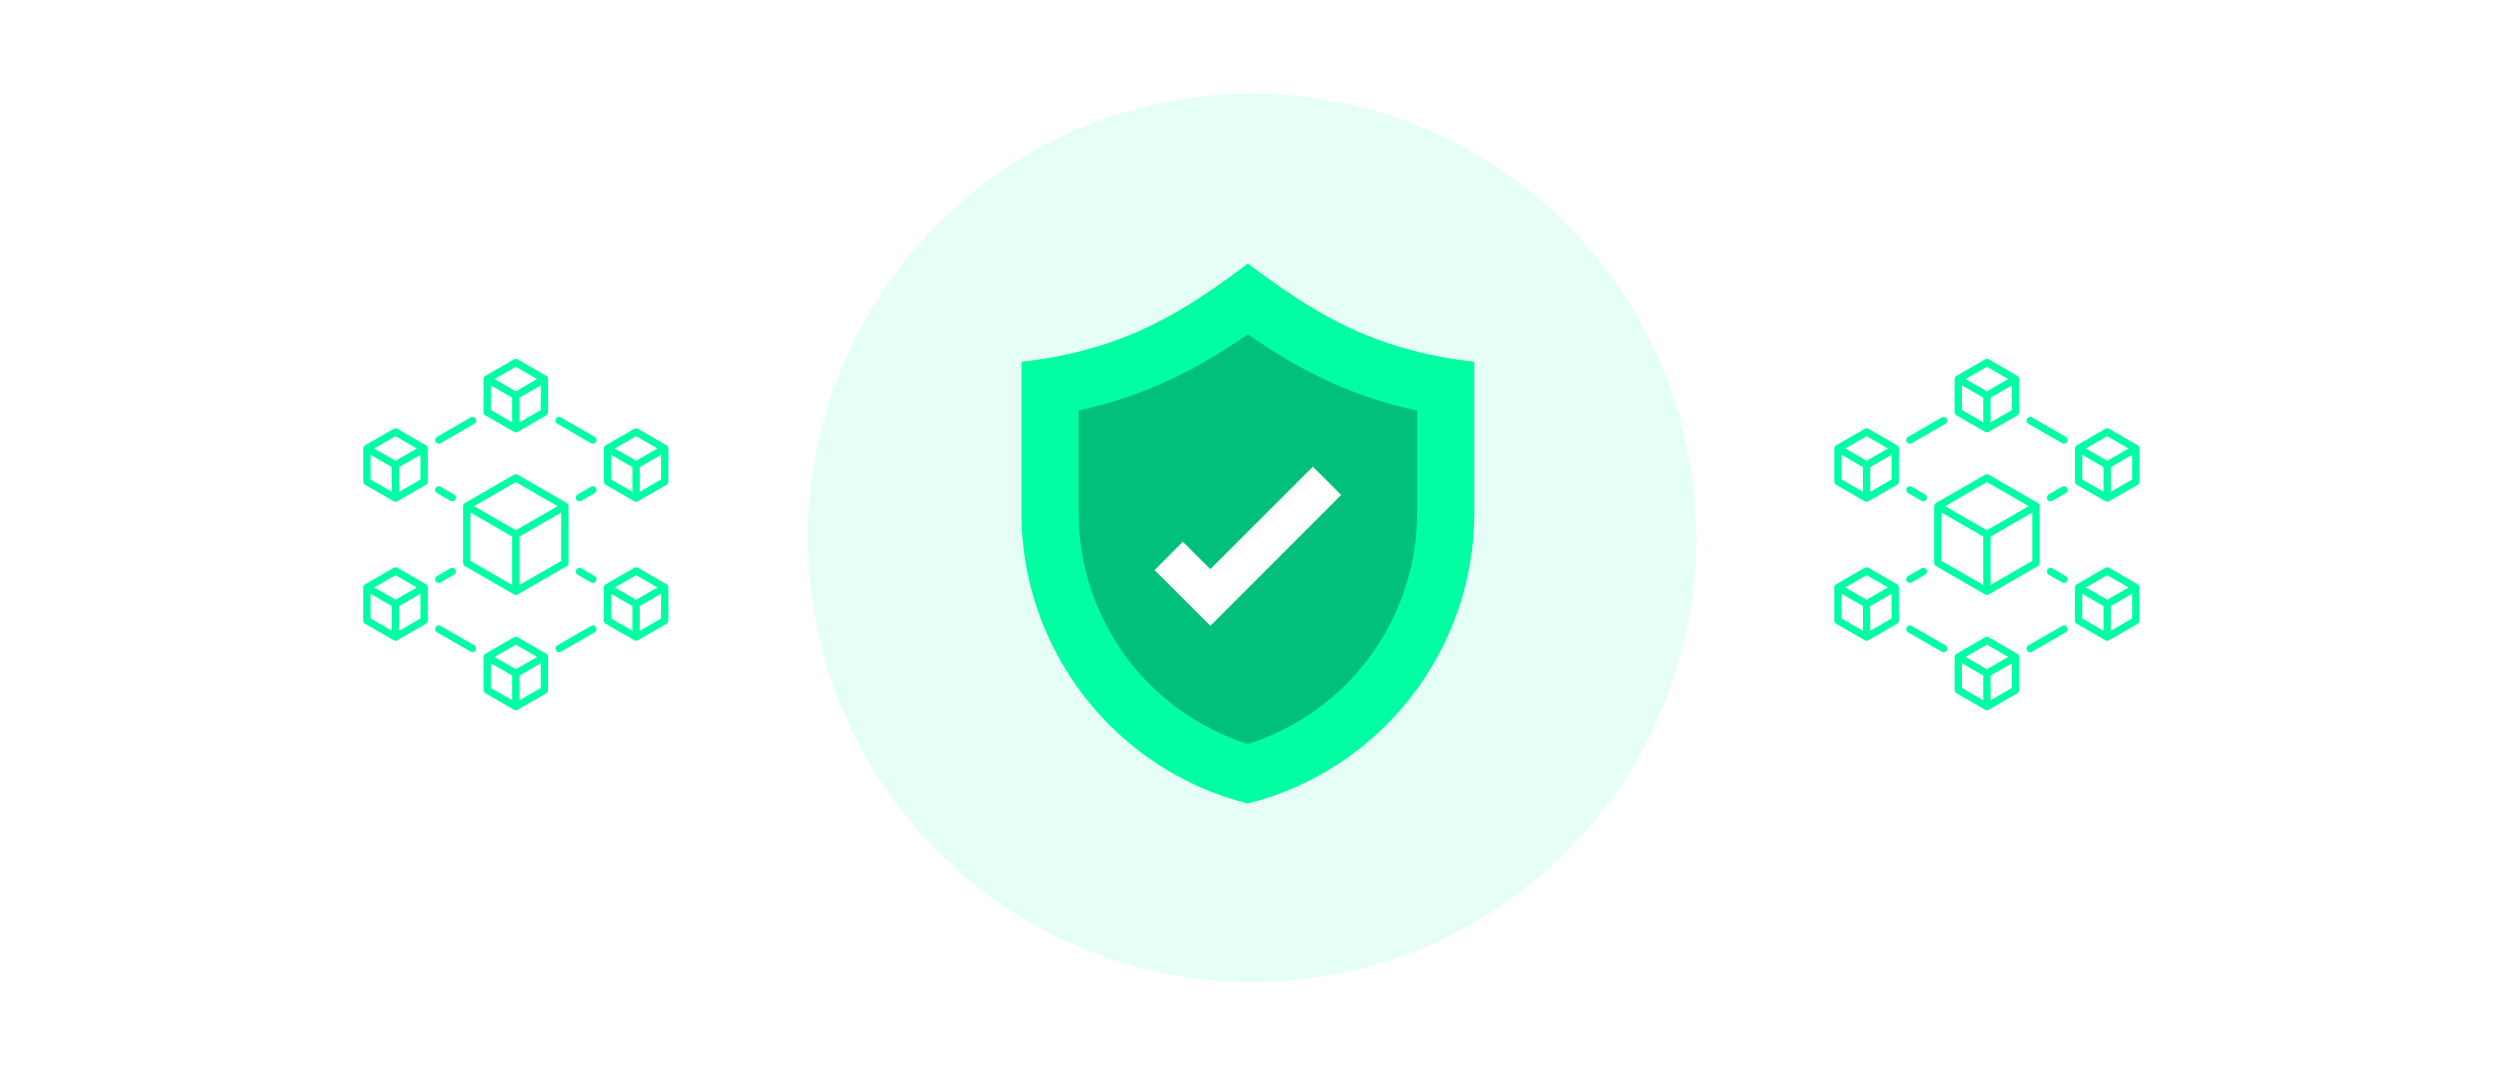 <svg width="588" height="252" viewBox="0 0 588 252" fill="none" xmlns="http://www.w3.org/2000/svg">
<g clip-path="url(#clip0_483_13967)">
<path d="M119 126L469 126" stroke="url(#paint0_linear_483_13967)" stroke-linejoin="round" stroke-dasharray="4 4"/>
<g filter="url(#filter0_f_483_13967)">
<circle cx="294.5" cy="126.5" r="104.5" fill="#00FFA3" fill-opacity="0.1"/>
</g>
<g clip-path="url(#clip1_483_13967)">
<path d="M103.633 104.241L111.578 99.662C111.99 99.425 112.131 98.898 111.893 98.486C111.656 98.075 111.129 97.933 110.718 98.171L102.773 102.75C102.361 102.987 102.22 103.514 102.457 103.926C102.695 104.337 103.222 104.479 103.633 104.241Z" fill="#00FFA3"/>
<path d="M140.188 114.79C139.951 114.378 139.424 114.237 139.013 114.473L135.845 116.298C135.434 116.536 135.292 117.062 135.529 117.474C135.767 117.887 136.293 118.027 136.705 117.79L139.872 115.965C140.284 115.728 140.425 115.202 140.188 114.79Z" fill="#00FFA3"/>
<path d="M131.068 99.662L139.013 104.241C139.425 104.479 139.951 104.337 140.188 103.926C140.426 103.514 140.284 102.987 139.873 102.75L131.928 98.171C131.514 97.933 130.989 98.075 130.752 98.486C130.514 98.898 130.656 99.425 131.068 99.662Z" fill="#00FFA3"/>
<path d="M102.773 115.965L105.94 117.79C106.353 118.027 106.878 117.886 107.116 117.474C107.353 117.062 107.211 116.536 106.8 116.298L103.632 114.473C103.22 114.237 102.694 114.377 102.457 114.79C102.22 115.202 102.361 115.728 102.773 115.965Z" fill="#00FFA3"/>
<path d="M103.632 136.985L106.8 135.16C107.212 134.923 107.353 134.397 107.116 133.985C106.878 133.573 106.353 133.432 105.941 133.668L102.773 135.493C102.361 135.731 102.22 136.257 102.457 136.669C102.695 137.082 103.221 137.222 103.632 136.985Z" fill="#00FFA3"/>
<path d="M139.022 147.217L131.068 151.796C130.656 152.033 130.514 152.56 130.752 152.972C130.988 153.383 131.514 153.526 131.927 153.288L139.881 148.709C140.293 148.472 140.435 147.946 140.197 147.534C139.96 147.122 139.433 146.981 139.022 147.217Z" fill="#00FFA3"/>
<path d="M111.578 151.796L103.624 147.217C103.213 146.981 102.686 147.122 102.449 147.534C102.212 147.945 102.353 148.472 102.765 148.709L110.719 153.288C111.132 153.526 111.658 153.383 111.895 152.972C112.132 152.56 111.99 152.033 111.578 151.796Z" fill="#00FFA3"/>
<path d="M139.872 135.493L136.705 133.668C136.293 133.431 135.766 133.573 135.529 133.985C135.292 134.397 135.433 134.923 135.845 135.16L139.013 136.985C139.425 137.222 139.951 137.081 140.188 136.669C140.426 136.257 140.284 135.731 139.872 135.493Z" fill="#00FFA3"/>
<path d="M108.918 132.408C108.918 132.716 109.082 133.001 109.349 133.154L120.893 139.809C121.128 139.944 121.467 139.974 121.753 139.809L133.298 133.154C133.565 133.001 133.729 132.716 133.729 132.408V119.05C133.729 118.751 133.534 118.441 133.298 118.305L121.753 111.65C121.487 111.496 121.16 111.496 120.893 111.65L109.349 118.305C109.093 118.452 108.918 118.778 108.918 119.05V132.408ZM110.64 120.543L120.463 126.205V137.574L110.64 131.911V120.543ZM122.184 137.574V126.205L132.008 120.543V131.911L122.184 137.574ZM121.323 113.389L131.147 119.052L121.323 124.714L111.5 119.052L121.323 113.389Z" fill="#00FFA3"/>
<path d="M114.159 97.692L120.893 101.573C121.137 101.714 121.466 101.739 121.753 101.573L128.487 97.692C128.753 97.538 128.917 97.254 128.917 96.946V89.154C128.917 88.856 128.724 88.546 128.487 88.409L121.753 84.527C121.486 84.374 121.159 84.374 120.893 84.527L114.159 88.409C113.923 88.545 113.729 88.859 113.729 89.154V96.946C113.729 97.254 113.893 97.538 114.159 97.692ZM115.45 90.646L120.462 93.535V99.338L115.45 96.449V90.646ZM122.184 99.338V93.535L127.196 90.646V96.449L122.184 99.338ZM121.323 86.267L126.334 89.155L121.323 92.044L116.311 89.155L121.323 86.267Z" fill="#00FFA3"/>
<path d="M100.192 104.736L93.458 100.855C93.192 100.701 92.865 100.701 92.598 100.855L85.864 104.736C85.63 104.871 85.434 105.184 85.434 105.482V113.273C85.434 113.581 85.598 113.865 85.864 114.019L92.598 117.9C92.843 118.041 93.171 118.066 93.458 117.9L100.192 114.019C100.459 113.865 100.623 113.581 100.623 113.273V105.482C100.623 105.184 100.429 104.873 100.192 104.736ZM93.028 102.594L98.04 105.483L93.029 108.371L88.016 105.483L93.028 102.594ZM87.155 106.973L92.168 109.862V115.665L87.155 112.776V106.973ZM93.889 115.665V109.862L98.901 106.973V112.776L93.889 115.665Z" fill="#00FFA3"/>
<path d="M156.782 104.736L150.048 100.855C149.782 100.701 149.455 100.701 149.188 100.855L142.454 104.736C142.219 104.871 142.023 105.184 142.023 105.482V113.273C142.023 113.581 142.188 113.865 142.454 114.019L149.188 117.9C149.432 118.041 149.761 118.066 150.048 117.9L156.782 114.019C157.048 113.865 157.213 113.581 157.213 113.273V105.482C157.213 105.187 157.021 104.874 156.782 104.736ZM149.618 102.594L154.63 105.483L149.618 108.371L144.606 105.483L149.618 102.594ZM143.745 106.973L148.757 109.862V115.665L143.745 112.776V106.973ZM150.479 115.665V109.862L155.491 106.973V112.776L150.479 115.665Z" fill="#00FFA3"/>
<path d="M100.192 137.424L93.458 133.543C93.192 133.389 92.865 133.389 92.598 133.543L85.864 137.424C85.606 137.573 85.434 137.901 85.434 138.17V145.961C85.434 146.269 85.598 146.553 85.864 146.707L92.598 150.588C92.843 150.729 93.171 150.754 93.458 150.588L100.192 146.707C100.459 146.553 100.623 146.269 100.623 145.961V138.17C100.623 137.873 100.43 137.561 100.192 137.424ZM93.028 135.282L98.04 138.171L93.028 141.059L88.016 138.171L93.028 135.282ZM87.155 139.661L92.168 142.55V148.353L87.155 145.464V139.661ZM93.889 148.353V142.55L98.901 139.661V145.464L93.889 148.353Z" fill="#00FFA3"/>
<path d="M156.78 137.424L150.046 133.543C149.78 133.389 149.453 133.389 149.186 133.543L142.452 137.424C142.217 137.559 142.021 137.873 142.021 138.17V145.961C142.021 146.269 142.186 146.553 142.452 146.707L149.186 150.588C149.43 150.729 149.759 150.754 150.046 150.588L156.78 146.707C157.046 146.553 157.211 146.269 157.211 145.961V138.17C157.211 137.87 157.016 137.56 156.78 137.424ZM149.616 135.282L154.628 138.171L149.616 141.059L144.604 138.171L149.616 135.282ZM143.743 139.661L148.756 142.55V148.353L143.743 145.464V139.661ZM150.477 148.353V142.55L155.489 139.661V145.464L150.477 148.353Z" fill="#00FFA3"/>
<path d="M128.487 153.767L121.753 149.886C121.486 149.732 121.159 149.732 120.893 149.886L114.159 153.767C113.923 153.903 113.729 154.217 113.729 154.513V162.304C113.729 162.612 113.893 162.896 114.159 163.05L120.893 166.931C121.18 167.097 121.513 167.069 121.753 166.931L128.487 163.05C128.753 162.896 128.917 162.612 128.917 162.304V154.513C128.917 154.214 128.723 153.903 128.487 153.767ZM121.323 151.625L126.335 154.514L121.323 157.402L116.311 154.514L121.323 151.625ZM115.45 156.004L120.462 158.893V164.696L115.45 161.807V156.004ZM122.184 164.696V158.893L127.196 156.004V161.807L122.184 164.696Z" fill="#00FFA3"/>
</g>
<g clip-path="url(#clip2_483_13967)">
<path d="M449.633 104.241L457.578 99.662C457.99 99.425 458.131 98.898 457.893 98.486C457.656 98.075 457.129 97.933 456.718 98.171L448.773 102.75C448.361 102.987 448.22 103.514 448.457 103.926C448.695 104.337 449.222 104.479 449.633 104.241Z" fill="#00FFA3"/>
<path d="M486.188 114.79C485.951 114.378 485.424 114.237 485.013 114.473L481.845 116.298C481.434 116.536 481.292 117.062 481.529 117.474C481.767 117.887 482.293 118.027 482.705 117.79L485.872 115.965C486.284 115.728 486.425 115.202 486.188 114.79Z" fill="#00FFA3"/>
<path d="M477.068 99.662L485.013 104.241C485.425 104.479 485.951 104.337 486.188 103.926C486.426 103.514 486.284 102.987 485.873 102.75L477.928 98.171C477.514 97.933 476.989 98.075 476.752 98.486C476.514 98.898 476.656 99.425 477.068 99.662Z" fill="#00FFA3"/>
<path d="M448.773 115.965L451.94 117.79C452.353 118.027 452.878 117.886 453.116 117.474C453.353 117.062 453.211 116.536 452.8 116.298L449.632 114.473C449.22 114.237 448.694 114.377 448.457 114.79C448.22 115.202 448.361 115.728 448.773 115.965Z" fill="#00FFA3"/>
<path d="M449.632 136.985L452.8 135.16C453.212 134.923 453.353 134.397 453.116 133.985C452.878 133.573 452.353 133.432 451.941 133.668L448.773 135.493C448.361 135.731 448.22 136.257 448.457 136.669C448.695 137.082 449.221 137.222 449.632 136.985Z" fill="#00FFA3"/>
<path d="M485.022 147.217L477.068 151.796C476.656 152.033 476.514 152.56 476.752 152.972C476.988 153.383 477.514 153.526 477.927 153.288L485.881 148.709C486.293 148.472 486.435 147.946 486.197 147.534C485.96 147.122 485.433 146.981 485.022 147.217Z" fill="#00FFA3"/>
<path d="M457.578 151.796L449.624 147.217C449.213 146.981 448.686 147.122 448.449 147.534C448.212 147.945 448.353 148.472 448.765 148.709L456.719 153.288C457.132 153.526 457.658 153.383 457.895 152.972C458.132 152.56 457.99 152.033 457.578 151.796Z" fill="#00FFA3"/>
<path d="M485.872 135.493L482.705 133.668C482.293 133.431 481.766 133.573 481.529 133.985C481.292 134.397 481.433 134.923 481.845 135.16L485.013 136.985C485.425 137.222 485.951 137.081 486.188 136.669C486.426 136.257 486.284 135.731 485.872 135.493Z" fill="#00FFA3"/>
<path d="M454.918 132.408C454.918 132.716 455.082 133.001 455.349 133.154L466.893 139.809C467.128 139.944 467.467 139.974 467.753 139.809L479.298 133.154C479.565 133.001 479.729 132.716 479.729 132.408V119.05C479.729 118.751 479.534 118.441 479.298 118.305L467.753 111.65C467.487 111.496 467.16 111.496 466.893 111.65L455.349 118.305C455.093 118.452 454.918 118.778 454.918 119.05V132.408ZM456.64 120.543L466.463 126.205V137.574L456.64 131.911V120.543ZM468.184 137.574V126.205L478.008 120.543V131.911L468.184 137.574ZM467.323 113.389L477.147 119.052L467.323 124.714L457.5 119.052L467.323 113.389Z" fill="#00FFA3"/>
<path d="M460.159 97.692L466.893 101.573C467.137 101.714 467.466 101.739 467.753 101.573L474.487 97.692C474.753 97.538 474.917 97.254 474.917 96.946V89.154C474.917 88.856 474.724 88.546 474.487 88.409L467.753 84.527C467.486 84.374 467.159 84.374 466.893 84.527L460.159 88.409C459.923 88.545 459.729 88.859 459.729 89.154V96.946C459.729 97.254 459.893 97.538 460.159 97.692ZM461.45 90.646L466.462 93.535V99.338L461.45 96.449V90.646ZM468.184 99.338V93.535L473.196 90.646V96.449L468.184 99.338ZM467.323 86.267L472.334 89.155L467.323 92.044L462.311 89.155L467.323 86.267Z" fill="#00FFA3"/>
<path d="M446.192 104.736L439.458 100.855C439.191 100.701 438.865 100.701 438.598 100.855L431.864 104.736C431.63 104.871 431.434 105.184 431.434 105.482V113.273C431.434 113.581 431.598 113.865 431.864 114.019L438.598 117.9C438.843 118.041 439.171 118.066 439.458 117.9L446.192 114.019C446.459 113.865 446.623 113.581 446.623 113.273V105.482C446.623 105.184 446.429 104.873 446.192 104.736ZM439.028 102.594L444.04 105.483L439.029 108.371L434.017 105.483L439.028 102.594ZM433.155 106.973L438.168 109.862V115.665L433.155 112.776V106.973ZM439.889 115.665V109.862L444.901 106.973V112.776L439.889 115.665Z" fill="#00FFA3"/>
<path d="M502.782 104.736L496.048 100.855C495.782 100.701 495.455 100.701 495.188 100.855L488.454 104.736C488.219 104.871 488.023 105.184 488.023 105.482V113.273C488.023 113.581 488.188 113.865 488.454 114.019L495.188 117.9C495.432 118.041 495.761 118.066 496.048 117.9L502.782 114.019C503.048 113.865 503.213 113.581 503.213 113.273V105.482C503.213 105.187 503.021 104.874 502.782 104.736ZM495.618 102.594L500.63 105.483L495.618 108.371L490.606 105.483L495.618 102.594ZM489.745 106.973L494.757 109.862V115.665L489.745 112.776V106.973ZM496.479 115.665V109.862L501.491 106.973V112.776L496.479 115.665Z" fill="#00FFA3"/>
<path d="M446.192 137.424L439.458 133.543C439.191 133.389 438.865 133.389 438.598 133.543L431.864 137.424C431.606 137.573 431.434 137.901 431.434 138.17V145.961C431.434 146.269 431.598 146.553 431.864 146.707L438.598 150.588C438.843 150.729 439.171 150.754 439.458 150.588L446.192 146.707C446.459 146.553 446.623 146.269 446.623 145.961V138.17C446.623 137.873 446.43 137.561 446.192 137.424ZM439.028 135.282L444.04 138.171L439.028 141.059L434.016 138.171L439.028 135.282ZM433.155 139.661L438.168 142.55V148.353L433.155 145.464V139.661ZM439.889 148.353V142.55L444.901 139.661V145.464L439.889 148.353Z" fill="#00FFA3"/>
<path d="M502.78 137.424L496.046 133.543C495.78 133.389 495.453 133.389 495.186 133.543L488.452 137.424C488.217 137.559 488.021 137.873 488.021 138.17V145.961C488.021 146.269 488.186 146.553 488.452 146.707L495.186 150.588C495.43 150.729 495.759 150.754 496.046 150.588L502.78 146.707C503.046 146.553 503.211 146.269 503.211 145.961V138.17C503.211 137.87 503.016 137.56 502.78 137.424ZM495.616 135.282L500.628 138.171L495.616 141.059L490.604 138.171L495.616 135.282ZM489.743 139.661L494.756 142.55V148.353L489.743 145.464V139.661ZM496.477 148.353V142.55L501.489 139.661V145.464L496.477 148.353Z" fill="#00FFA3"/>
<path d="M474.487 153.767L467.753 149.886C467.486 149.732 467.159 149.732 466.893 149.886L460.159 153.767C459.923 153.903 459.729 154.217 459.729 154.513V162.304C459.729 162.612 459.893 162.896 460.159 163.05L466.893 166.931C467.18 167.097 467.513 167.069 467.753 166.931L474.487 163.05C474.753 162.896 474.917 162.612 474.917 162.304V154.513C474.917 154.214 474.723 153.903 474.487 153.767ZM467.323 151.625L472.335 154.514L467.323 157.402L462.311 154.514L467.323 151.625ZM461.45 156.004L466.462 158.893V164.696L461.45 161.807V156.004ZM468.184 164.696V158.893L473.196 156.004V161.807L468.184 164.696Z" fill="#00FFA3"/>
</g>
<path d="M346.761 85.096V120.577C346.761 152.89 324.818 181.066 293.474 189C262.182 181.092 240.238 152.89 240.238 120.577V85.096C264.879 82.32 278.836 72.946 293.5 62C308.164 72.946 322.121 82.32 346.761 85.096Z" fill="#00FFA3"/>
<path d="M293.499 174.991C269.906 167.502 253.697 145.611 253.697 120.577V96.539C270.273 92.925 282.449 86.248 293.499 78.628C304.785 86.457 316.726 93.004 333.301 96.565V120.603C333.301 145.611 317.093 167.502 293.499 174.991Z" fill="#001810" fill-opacity="0.27"/>
<path d="M284.676 147.208L271.557 134.089L278.208 127.412L284.676 133.853L308.793 109.762L315.444 116.414L284.676 147.208Z" fill="white"/>
</g>
<defs>
<filter id="filter0_f_483_13967" x="-10" y="-178" width="609" height="609" filterUnits="userSpaceOnUse" color-interpolation-filters="sRGB">
<feFlood flood-opacity="0" result="BackgroundImageFix"/>
<feBlend mode="normal" in="SourceGraphic" in2="BackgroundImageFix" result="shape"/>
<feGaussianBlur stdDeviation="100" result="effect1_foregroundBlur_483_13967"/>
</filter>
<linearGradient id="paint0_linear_483_13967" x1="141.48" y1="126.071" x2="143.859" y2="145.93" gradientUnits="userSpaceOnUse">
<stop stop-color="white" stop-opacity="0.12"/>
<stop offset="0.528" stop-color="white" stop-opacity="0.17"/>
<stop offset="1" stop-color="white" stop-opacity="0.2"/>
</linearGradient>
<clipPath id="clip0_483_13967">
<rect width="588" height="252" fill="white"/>
</clipPath>
<clipPath id="clip1_483_13967">
<rect width="83" height="83" fill="white" transform="translate(80 84)"/>
</clipPath>
<clipPath id="clip2_483_13967">
<rect width="83" height="83" fill="white" transform="translate(426 84)"/>
</clipPath>
</defs>
</svg>
